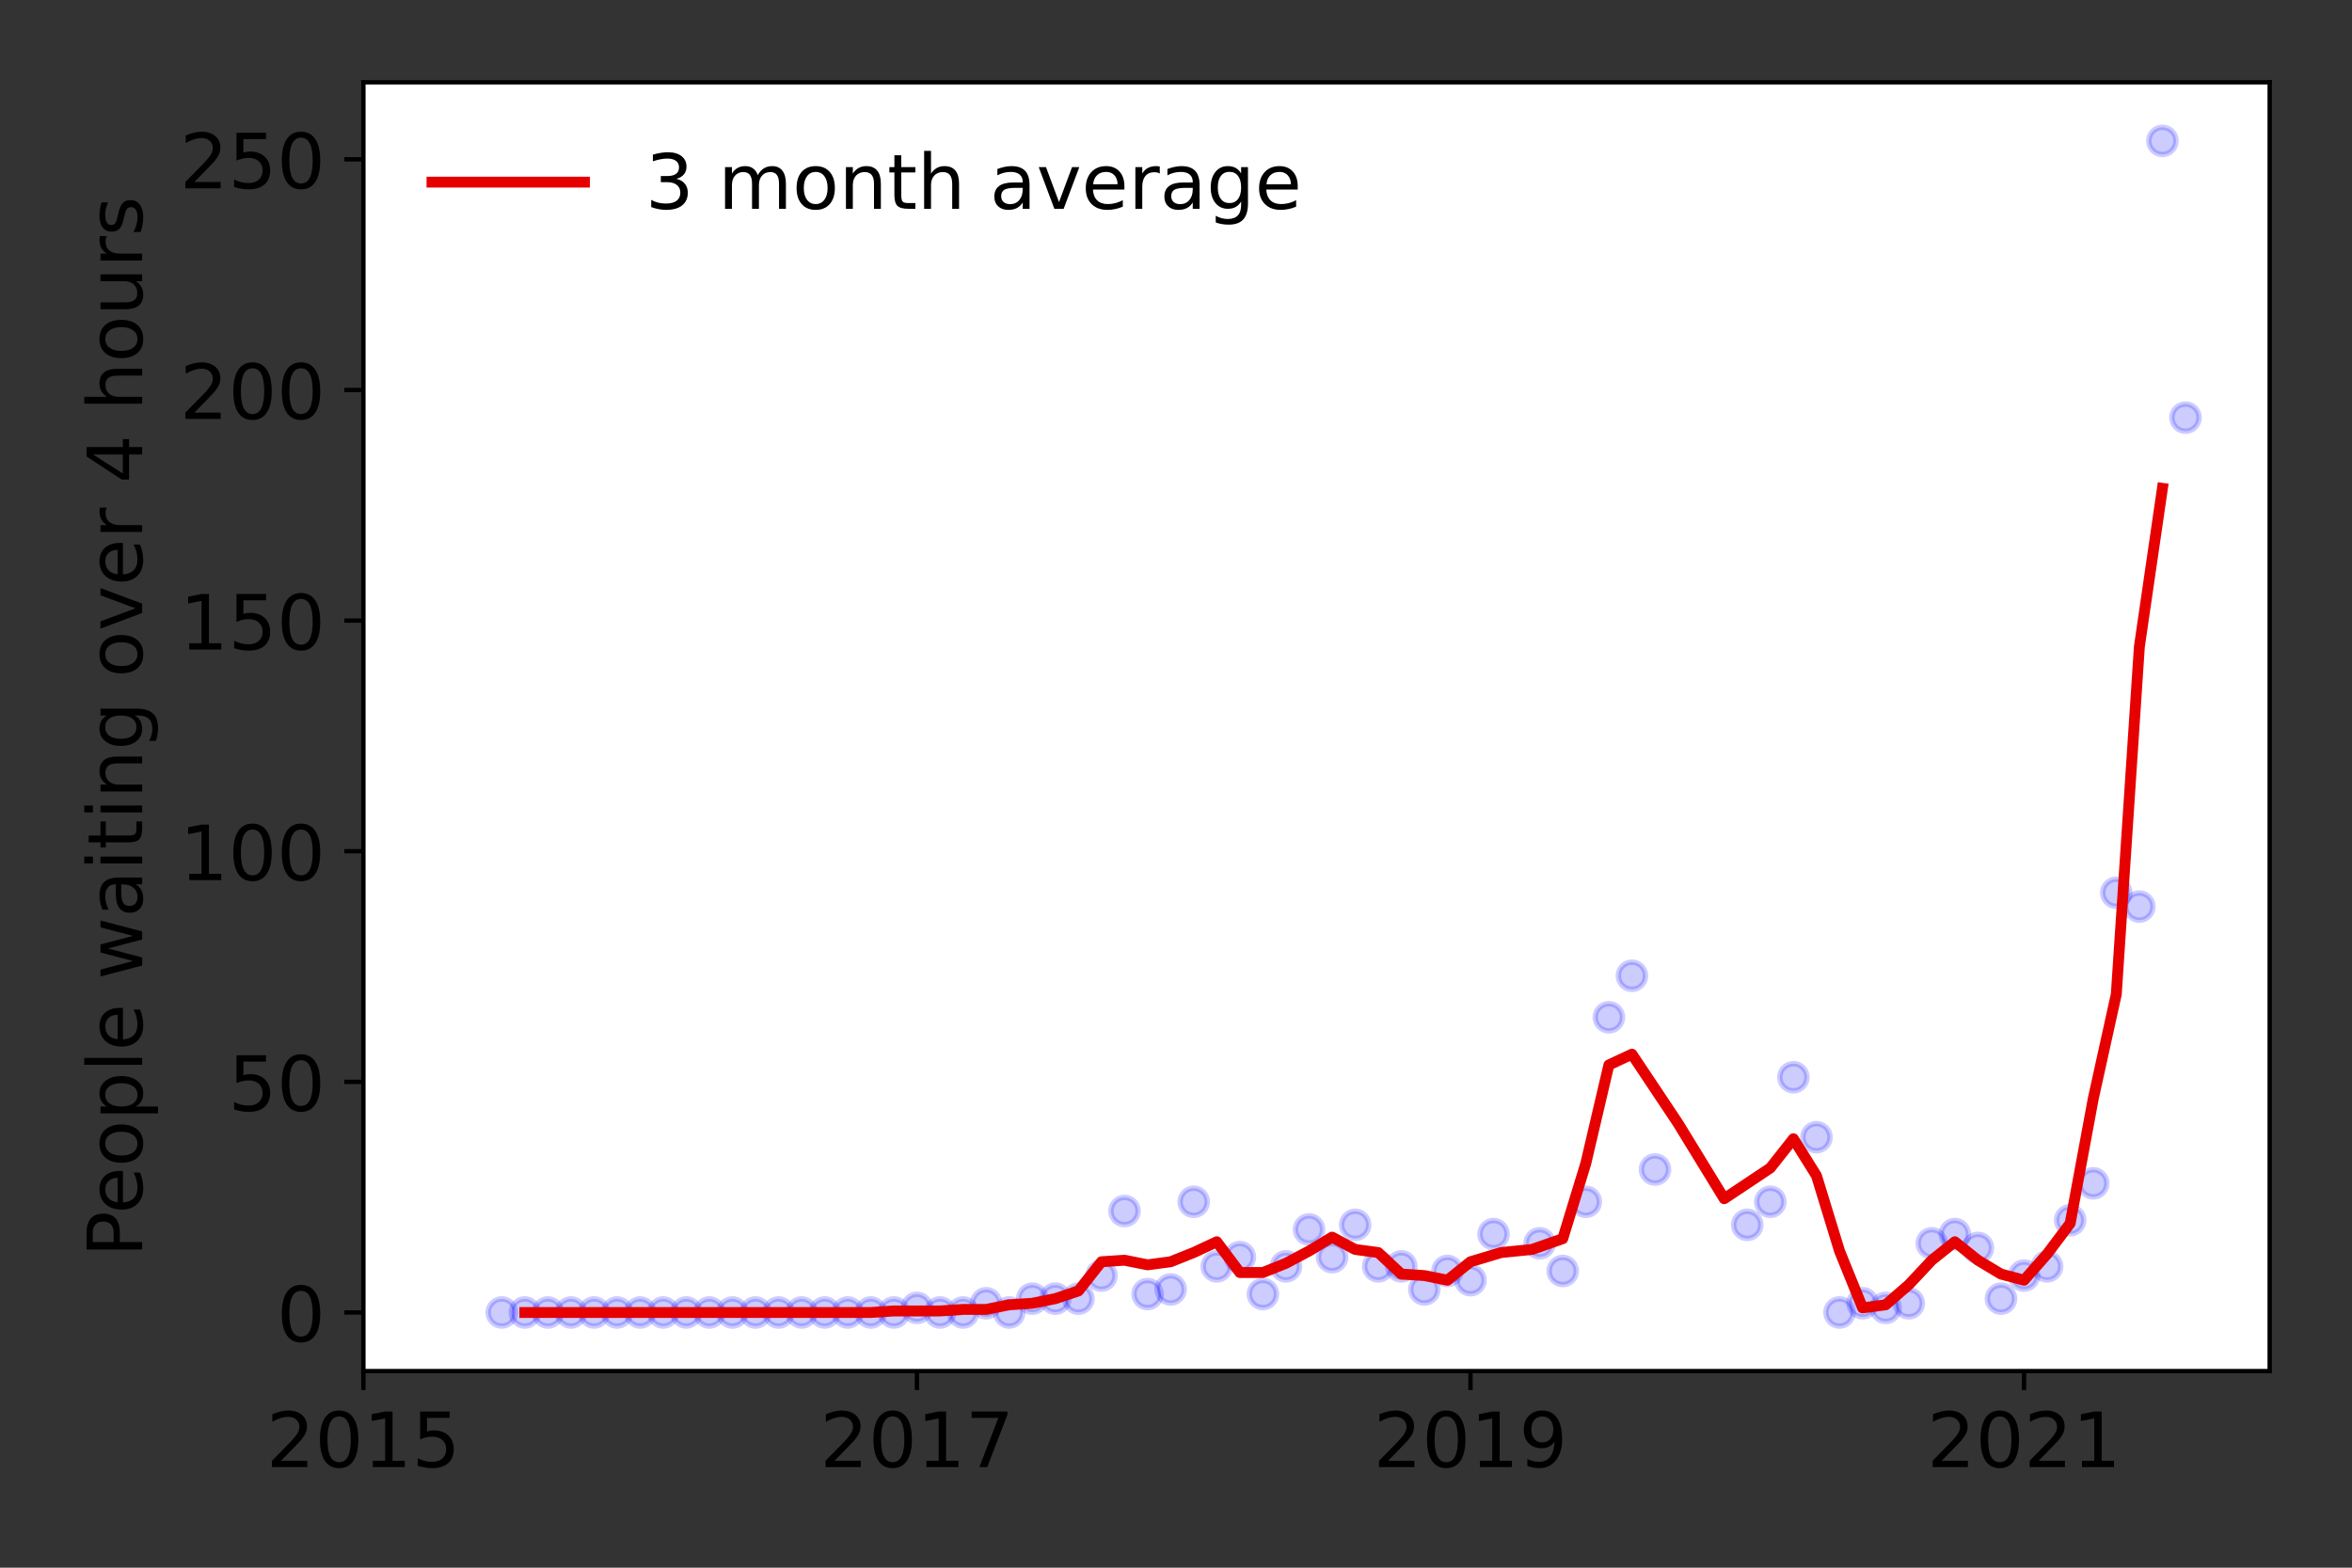 <?xml version="1.0" encoding="utf-8" standalone="no"?>
<!DOCTYPE svg PUBLIC "-//W3C//DTD SVG 1.1//EN"
  "http://www.w3.org/Graphics/SVG/1.1/DTD/svg11.dtd">
<!-- Created with matplotlib (https://matplotlib.org/) -->
<svg height="288pt" version="1.1" viewBox="0 0 432 288" width="432pt" xmlns="http://www.w3.org/2000/svg" xmlns:xlink="http://www.w3.org/1999/xlink">
 <rect x="0" y="0" width="432" height="288" fill="#333333" stroke="none"/>
 <defs>
  <style type="text/css">*{stroke-linecap:butt;stroke-linejoin:round;}</style>
 </defs>
 <g id="figure_1">
  <g id="patch_1">
   <path d="M 0 288 
L 432 288 
L 432 0 
L 0 0 
z
" style="fill:none;"/>
  </g>
  <g id="axes_1">
   <g id="patch_2">
    <path d="M 66.745 251.88 
L 416.88 251.88 
L 416.88 15.12 
L 66.745 15.12 
z
" style="fill:#ffffff;"/>
   </g>
   <g id="matplotlib.axis_1">
    <g id="xtick_1">
     <g id="line2d_1">
      <defs>
       <path d="M 0 0 
L 0 3.5 
" id="m4675e874e2" style="stroke:#000000;stroke-width:0.8;"/>
      </defs>
      <g>
       <use style="stroke:#000000;stroke-width:0.8;" x="66.745" xlink:href="#m4675e874e2" y="251.88"/>
      </g>
     </g>
     <g id="text_1">
      <!-- 2015 -->
      <g transform="translate(48.93 269.518)scale(0.14 -0.14)">
       <defs>
        <path d="M 19.188 8.297 
L 53.609 8.297 
L 53.609 0 
L 7.328 0 
L 7.328 8.297 
Q 12.938 14.109 22.625 23.891 
Q 32.328 33.688 34.812 36.531 
Q 39.547 41.844 41.422 45.531 
Q 43.312 49.219 43.312 52.781 
Q 43.312 58.594 39.234 62.25 
Q 35.156 65.922 28.609 65.922 
Q 23.969 65.922 18.812 64.312 
Q 13.672 62.703 7.812 59.422 
L 7.812 69.391 
Q 13.766 71.781 18.938 73 
Q 24.125 74.219 28.422 74.219 
Q 39.75 74.219 46.484 68.547 
Q 53.219 62.891 53.219 53.422 
Q 53.219 48.922 51.531 44.891 
Q 49.859 40.875 45.406 35.406 
Q 44.188 33.984 37.641 27.219 
Q 31.109 20.453 19.188 8.297 
z
" id="DejaVuSans-50"/>
        <path d="M 31.781 66.406 
Q 24.172 66.406 20.328 58.906 
Q 16.5 51.422 16.5 36.375 
Q 16.5 21.391 20.328 13.891 
Q 24.172 6.391 31.781 6.391 
Q 39.453 6.391 43.281 13.891 
Q 47.125 21.391 47.125 36.375 
Q 47.125 51.422 43.281 58.906 
Q 39.453 66.406 31.781 66.406 
z
M 31.781 74.219 
Q 44.047 74.219 50.516 64.516 
Q 56.984 54.828 56.984 36.375 
Q 56.984 17.969 50.516 8.266 
Q 44.047 -1.422 31.781 -1.422 
Q 19.531 -1.422 13.062 8.266 
Q 6.594 17.969 6.594 36.375 
Q 6.594 54.828 13.062 64.516 
Q 19.531 74.219 31.781 74.219 
z
" id="DejaVuSans-48"/>
        <path d="M 12.406 8.297 
L 28.516 8.297 
L 28.516 63.922 
L 10.984 60.406 
L 10.984 69.391 
L 28.422 72.906 
L 38.281 72.906 
L 38.281 8.297 
L 54.391 8.297 
L 54.391 0 
L 12.406 0 
z
" id="DejaVuSans-49"/>
        <path d="M 10.797 72.906 
L 49.516 72.906 
L 49.516 64.594 
L 19.828 64.594 
L 19.828 46.734 
Q 21.969 47.469 24.109 47.828 
Q 26.266 48.188 28.422 48.188 
Q 40.625 48.188 47.75 41.5 
Q 54.891 34.812 54.891 23.391 
Q 54.891 11.625 47.562 5.094 
Q 40.234 -1.422 26.906 -1.422 
Q 22.312 -1.422 17.547 -0.641 
Q 12.797 0.141 7.719 1.703 
L 7.719 11.625 
Q 12.109 9.234 16.797 8.062 
Q 21.484 6.891 26.703 6.891 
Q 35.156 6.891 40.078 11.328 
Q 45.016 15.766 45.016 23.391 
Q 45.016 31 40.078 35.438 
Q 35.156 39.891 26.703 39.891 
Q 22.75 39.891 18.812 39.016 
Q 14.891 38.141 10.797 36.281 
z
" id="DejaVuSans-53"/>
       </defs>
       <use xlink:href="#DejaVuSans-50"/>
       <use x="63.623" xlink:href="#DejaVuSans-48"/>
       <use x="127.246" xlink:href="#DejaVuSans-49"/>
       <use x="190.869" xlink:href="#DejaVuSans-53"/>
      </g>
     </g>
    </g>
    <g id="xtick_2">
     <g id="line2d_2">
      <g>
       <use style="stroke:#000000;stroke-width:0.8;" x="168.418" xlink:href="#m4675e874e2" y="251.88"/>
      </g>
     </g>
     <g id="text_2">
      <!-- 2017 -->
      <g transform="translate(150.603 269.518)scale(0.14 -0.14)">
       <defs>
        <path d="M 8.203 72.906 
L 55.078 72.906 
L 55.078 68.703 
L 28.609 0 
L 18.312 0 
L 43.219 64.594 
L 8.203 64.594 
z
" id="DejaVuSans-55"/>
       </defs>
       <use xlink:href="#DejaVuSans-50"/>
       <use x="63.623" xlink:href="#DejaVuSans-48"/>
       <use x="127.246" xlink:href="#DejaVuSans-49"/>
       <use x="190.869" xlink:href="#DejaVuSans-55"/>
      </g>
     </g>
    </g>
    <g id="xtick_3">
     <g id="line2d_3">
      <g>
       <use style="stroke:#000000;stroke-width:0.8;" x="270.09" xlink:href="#m4675e874e2" y="251.88"/>
      </g>
     </g>
     <g id="text_3">
      <!-- 2019 -->
      <g transform="translate(252.275 269.518)scale(0.14 -0.14)">
       <defs>
        <path d="M 10.984 1.516 
L 10.984 10.5 
Q 14.703 8.734 18.5 7.812 
Q 22.312 6.891 25.984 6.891 
Q 35.75 6.891 40.891 13.453 
Q 46.047 20.016 46.781 33.406 
Q 43.953 29.203 39.594 26.953 
Q 35.25 24.703 29.984 24.703 
Q 19.047 24.703 12.672 31.312 
Q 6.297 37.938 6.297 49.422 
Q 6.297 60.641 12.938 67.422 
Q 19.578 74.219 30.609 74.219 
Q 43.266 74.219 49.922 64.516 
Q 56.594 54.828 56.594 36.375 
Q 56.594 19.141 48.406 8.859 
Q 40.234 -1.422 26.422 -1.422 
Q 22.703 -1.422 18.891 -0.688 
Q 15.094 0.047 10.984 1.516 
z
M 30.609 32.422 
Q 37.25 32.422 41.125 36.953 
Q 45.016 41.5 45.016 49.422 
Q 45.016 57.281 41.125 61.844 
Q 37.25 66.406 30.609 66.406 
Q 23.969 66.406 20.094 61.844 
Q 16.219 57.281 16.219 49.422 
Q 16.219 41.5 20.094 36.953 
Q 23.969 32.422 30.609 32.422 
z
" id="DejaVuSans-57"/>
       </defs>
       <use xlink:href="#DejaVuSans-50"/>
       <use x="63.623" xlink:href="#DejaVuSans-48"/>
       <use x="127.246" xlink:href="#DejaVuSans-49"/>
       <use x="190.869" xlink:href="#DejaVuSans-57"/>
      </g>
     </g>
    </g>
    <g id="xtick_4">
     <g id="line2d_4">
      <g>
       <use style="stroke:#000000;stroke-width:0.8;" x="371.763" xlink:href="#m4675e874e2" y="251.88"/>
      </g>
     </g>
     <g id="text_4">
      <!-- 2021 -->
      <g transform="translate(353.948 269.518)scale(0.14 -0.14)">
       <use xlink:href="#DejaVuSans-50"/>
       <use x="63.623" xlink:href="#DejaVuSans-48"/>
       <use x="127.246" xlink:href="#DejaVuSans-50"/>
       <use x="190.869" xlink:href="#DejaVuSans-49"/>
      </g>
     </g>
    </g>
   </g>
   <g id="matplotlib.axis_2">
    <g id="ytick_1">
     <g id="line2d_5">
      <defs>
       <path d="M 0 0 
L -3.5 0 
" id="m5caf367e91" style="stroke:#000000;stroke-width:0.8;"/>
      </defs>
      <g>
       <use style="stroke:#000000;stroke-width:0.8;" x="66.745" xlink:href="#m5caf367e91" y="241.118"/>
      </g>
     </g>
     <g id="text_5">
      <!-- 0 -->
      <g transform="translate(50.837 246.437)scale(0.14 -0.14)">
       <use xlink:href="#DejaVuSans-48"/>
      </g>
     </g>
    </g>
    <g id="ytick_2">
     <g id="line2d_6">
      <g>
       <use style="stroke:#000000;stroke-width:0.8;" x="66.745" xlink:href="#m5caf367e91" y="198.749"/>
      </g>
     </g>
     <g id="text_6">
      <!-- 50 -->
      <g transform="translate(41.93 204.068)scale(0.14 -0.14)">
       <use xlink:href="#DejaVuSans-53"/>
       <use x="63.623" xlink:href="#DejaVuSans-48"/>
      </g>
     </g>
    </g>
    <g id="ytick_3">
     <g id="line2d_7">
      <g>
       <use style="stroke:#000000;stroke-width:0.8;" x="66.745" xlink:href="#m5caf367e91" y="156.379"/>
      </g>
     </g>
     <g id="text_7">
      <!-- 100 -->
      <g transform="translate(33.023 161.698)scale(0.14 -0.14)">
       <use xlink:href="#DejaVuSans-49"/>
       <use x="63.623" xlink:href="#DejaVuSans-48"/>
       <use x="127.246" xlink:href="#DejaVuSans-48"/>
      </g>
     </g>
    </g>
    <g id="ytick_4">
     <g id="line2d_8">
      <g>
       <use style="stroke:#000000;stroke-width:0.8;" x="66.745" xlink:href="#m5caf367e91" y="114.01"/>
      </g>
     </g>
     <g id="text_8">
      <!-- 150 -->
      <g transform="translate(33.023 119.329)scale(0.14 -0.14)">
       <use xlink:href="#DejaVuSans-49"/>
       <use x="63.623" xlink:href="#DejaVuSans-53"/>
       <use x="127.246" xlink:href="#DejaVuSans-48"/>
      </g>
     </g>
    </g>
    <g id="ytick_5">
     <g id="line2d_9">
      <g>
       <use style="stroke:#000000;stroke-width:0.8;" x="66.745" xlink:href="#m5caf367e91" y="71.641"/>
      </g>
     </g>
     <g id="text_9">
      <!-- 200 -->
      <g transform="translate(33.023 76.96)scale(0.14 -0.14)">
       <use xlink:href="#DejaVuSans-50"/>
       <use x="63.623" xlink:href="#DejaVuSans-48"/>
       <use x="127.246" xlink:href="#DejaVuSans-48"/>
      </g>
     </g>
    </g>
    <g id="ytick_6">
     <g id="line2d_10">
      <g>
       <use style="stroke:#000000;stroke-width:0.8;" x="66.745" xlink:href="#m5caf367e91" y="29.271"/>
      </g>
     </g>
     <g id="text_10">
      <!-- 250 -->
      <g transform="translate(33.023 34.59)scale(0.14 -0.14)">
       <use xlink:href="#DejaVuSans-50"/>
       <use x="63.623" xlink:href="#DejaVuSans-53"/>
       <use x="127.246" xlink:href="#DejaVuSans-48"/>
      </g>
     </g>
    </g>
    <g id="text_11">
     <!-- People waiting over 4 hours -->
     <g transform="translate(26.111 230.925)rotate(-90)scale(0.14 -0.14)">
      <defs>
       <path d="M 19.672 64.797 
L 19.672 37.406 
L 32.078 37.406 
Q 38.969 37.406 42.719 40.969 
Q 46.484 44.531 46.484 51.125 
Q 46.484 57.672 42.719 61.234 
Q 38.969 64.797 32.078 64.797 
z
M 9.812 72.906 
L 32.078 72.906 
Q 44.344 72.906 50.609 67.359 
Q 56.891 61.812 56.891 51.125 
Q 56.891 40.328 50.609 34.812 
Q 44.344 29.297 32.078 29.297 
L 19.672 29.297 
L 19.672 0 
L 9.812 0 
z
" id="DejaVuSans-80"/>
       <path d="M 56.203 29.594 
L 56.203 25.203 
L 14.891 25.203 
Q 15.484 15.922 20.484 11.062 
Q 25.484 6.203 34.422 6.203 
Q 39.594 6.203 44.453 7.469 
Q 49.312 8.734 54.109 11.281 
L 54.109 2.781 
Q 49.266 0.734 44.188 -0.344 
Q 39.109 -1.422 33.891 -1.422 
Q 20.797 -1.422 13.156 6.188 
Q 5.516 13.812 5.516 26.812 
Q 5.516 40.234 12.766 48.109 
Q 20.016 56 32.328 56 
Q 43.359 56 49.781 48.891 
Q 56.203 41.797 56.203 29.594 
z
M 47.219 32.234 
Q 47.125 39.594 43.094 43.984 
Q 39.062 48.391 32.422 48.391 
Q 24.906 48.391 20.391 44.141 
Q 15.875 39.891 15.188 32.172 
z
" id="DejaVuSans-101"/>
       <path d="M 30.609 48.391 
Q 23.391 48.391 19.188 42.75 
Q 14.984 37.109 14.984 27.297 
Q 14.984 17.484 19.156 11.844 
Q 23.344 6.203 30.609 6.203 
Q 37.797 6.203 41.984 11.859 
Q 46.188 17.531 46.188 27.297 
Q 46.188 37.016 41.984 42.703 
Q 37.797 48.391 30.609 48.391 
z
M 30.609 56 
Q 42.328 56 49.016 48.375 
Q 55.719 40.766 55.719 27.297 
Q 55.719 13.875 49.016 6.219 
Q 42.328 -1.422 30.609 -1.422 
Q 18.844 -1.422 12.172 6.219 
Q 5.516 13.875 5.516 27.297 
Q 5.516 40.766 12.172 48.375 
Q 18.844 56 30.609 56 
z
" id="DejaVuSans-111"/>
       <path d="M 18.109 8.203 
L 18.109 -20.797 
L 9.078 -20.797 
L 9.078 54.688 
L 18.109 54.688 
L 18.109 46.391 
Q 20.953 51.266 25.266 53.625 
Q 29.594 56 35.594 56 
Q 45.562 56 51.781 48.094 
Q 58.016 40.188 58.016 27.297 
Q 58.016 14.406 51.781 6.484 
Q 45.562 -1.422 35.594 -1.422 
Q 29.594 -1.422 25.266 0.953 
Q 20.953 3.328 18.109 8.203 
z
M 48.688 27.297 
Q 48.688 37.203 44.609 42.844 
Q 40.531 48.484 33.406 48.484 
Q 26.266 48.484 22.188 42.844 
Q 18.109 37.203 18.109 27.297 
Q 18.109 17.391 22.188 11.75 
Q 26.266 6.109 33.406 6.109 
Q 40.531 6.109 44.609 11.75 
Q 48.688 17.391 48.688 27.297 
z
" id="DejaVuSans-112"/>
       <path d="M 9.422 75.984 
L 18.406 75.984 
L 18.406 0 
L 9.422 0 
z
" id="DejaVuSans-108"/>
       <path id="DejaVuSans-32"/>
       <path d="M 4.203 54.688 
L 13.188 54.688 
L 24.422 12.016 
L 35.594 54.688 
L 46.188 54.688 
L 57.422 12.016 
L 68.609 54.688 
L 77.594 54.688 
L 63.281 0 
L 52.688 0 
L 40.922 44.828 
L 29.109 0 
L 18.5 0 
z
" id="DejaVuSans-119"/>
       <path d="M 34.281 27.484 
Q 23.391 27.484 19.188 25 
Q 14.984 22.516 14.984 16.5 
Q 14.984 11.719 18.141 8.906 
Q 21.297 6.109 26.703 6.109 
Q 34.188 6.109 38.703 11.406 
Q 43.219 16.703 43.219 25.484 
L 43.219 27.484 
z
M 52.203 31.203 
L 52.203 0 
L 43.219 0 
L 43.219 8.297 
Q 40.141 3.328 35.547 0.953 
Q 30.953 -1.422 24.312 -1.422 
Q 15.922 -1.422 10.953 3.297 
Q 6 8.016 6 15.922 
Q 6 25.141 12.172 29.828 
Q 18.359 34.516 30.609 34.516 
L 43.219 34.516 
L 43.219 35.406 
Q 43.219 41.609 39.141 45 
Q 35.062 48.391 27.688 48.391 
Q 23 48.391 18.547 47.266 
Q 14.109 46.141 10.016 43.891 
L 10.016 52.203 
Q 14.938 54.109 19.578 55.047 
Q 24.219 56 28.609 56 
Q 40.484 56 46.344 49.844 
Q 52.203 43.703 52.203 31.203 
z
" id="DejaVuSans-97"/>
       <path d="M 9.422 54.688 
L 18.406 54.688 
L 18.406 0 
L 9.422 0 
z
M 9.422 75.984 
L 18.406 75.984 
L 18.406 64.594 
L 9.422 64.594 
z
" id="DejaVuSans-105"/>
       <path d="M 18.312 70.219 
L 18.312 54.688 
L 36.812 54.688 
L 36.812 47.703 
L 18.312 47.703 
L 18.312 18.016 
Q 18.312 11.328 20.141 9.422 
Q 21.969 7.516 27.594 7.516 
L 36.812 7.516 
L 36.812 0 
L 27.594 0 
Q 17.188 0 13.234 3.875 
Q 9.281 7.766 9.281 18.016 
L 9.281 47.703 
L 2.688 47.703 
L 2.688 54.688 
L 9.281 54.688 
L 9.281 70.219 
z
" id="DejaVuSans-116"/>
       <path d="M 54.891 33.016 
L 54.891 0 
L 45.906 0 
L 45.906 32.719 
Q 45.906 40.484 42.875 44.328 
Q 39.844 48.188 33.797 48.188 
Q 26.516 48.188 22.312 43.547 
Q 18.109 38.922 18.109 30.906 
L 18.109 0 
L 9.078 0 
L 9.078 54.688 
L 18.109 54.688 
L 18.109 46.188 
Q 21.344 51.125 25.703 53.562 
Q 30.078 56 35.797 56 
Q 45.219 56 50.047 50.172 
Q 54.891 44.344 54.891 33.016 
z
" id="DejaVuSans-110"/>
       <path d="M 45.406 27.984 
Q 45.406 37.75 41.375 43.109 
Q 37.359 48.484 30.078 48.484 
Q 22.859 48.484 18.828 43.109 
Q 14.797 37.75 14.797 27.984 
Q 14.797 18.266 18.828 12.891 
Q 22.859 7.516 30.078 7.516 
Q 37.359 7.516 41.375 12.891 
Q 45.406 18.266 45.406 27.984 
z
M 54.391 6.781 
Q 54.391 -7.172 48.188 -13.984 
Q 42 -20.797 29.203 -20.797 
Q 24.469 -20.797 20.266 -20.094 
Q 16.062 -19.391 12.109 -17.922 
L 12.109 -9.188 
Q 16.062 -11.328 19.922 -12.344 
Q 23.781 -13.375 27.781 -13.375 
Q 36.625 -13.375 41.016 -8.766 
Q 45.406 -4.156 45.406 5.172 
L 45.406 9.625 
Q 42.625 4.781 38.281 2.391 
Q 33.938 0 27.875 0 
Q 17.828 0 11.672 7.656 
Q 5.516 15.328 5.516 27.984 
Q 5.516 40.672 11.672 48.328 
Q 17.828 56 27.875 56 
Q 33.938 56 38.281 53.609 
Q 42.625 51.219 45.406 46.391 
L 45.406 54.688 
L 54.391 54.688 
z
" id="DejaVuSans-103"/>
       <path d="M 2.984 54.688 
L 12.5 54.688 
L 29.594 8.797 
L 46.688 54.688 
L 56.203 54.688 
L 35.688 0 
L 23.484 0 
z
" id="DejaVuSans-118"/>
       <path d="M 41.109 46.297 
Q 39.594 47.172 37.812 47.578 
Q 36.031 48 33.891 48 
Q 26.266 48 22.188 43.047 
Q 18.109 38.094 18.109 28.812 
L 18.109 0 
L 9.078 0 
L 9.078 54.688 
L 18.109 54.688 
L 18.109 46.188 
Q 20.953 51.172 25.484 53.578 
Q 30.031 56 36.531 56 
Q 37.453 56 38.578 55.875 
Q 39.703 55.766 41.062 55.516 
z
" id="DejaVuSans-114"/>
       <path d="M 37.797 64.312 
L 12.891 25.391 
L 37.797 25.391 
z
M 35.203 72.906 
L 47.609 72.906 
L 47.609 25.391 
L 58.016 25.391 
L 58.016 17.188 
L 47.609 17.188 
L 47.609 0 
L 37.797 0 
L 37.797 17.188 
L 4.891 17.188 
L 4.891 26.703 
z
" id="DejaVuSans-52"/>
       <path d="M 54.891 33.016 
L 54.891 0 
L 45.906 0 
L 45.906 32.719 
Q 45.906 40.484 42.875 44.328 
Q 39.844 48.188 33.797 48.188 
Q 26.516 48.188 22.312 43.547 
Q 18.109 38.922 18.109 30.906 
L 18.109 0 
L 9.078 0 
L 9.078 75.984 
L 18.109 75.984 
L 18.109 46.188 
Q 21.344 51.125 25.703 53.562 
Q 30.078 56 35.797 56 
Q 45.219 56 50.047 50.172 
Q 54.891 44.344 54.891 33.016 
z
" id="DejaVuSans-104"/>
       <path d="M 8.5 21.578 
L 8.5 54.688 
L 17.484 54.688 
L 17.484 21.922 
Q 17.484 14.156 20.5 10.266 
Q 23.531 6.391 29.594 6.391 
Q 36.859 6.391 41.078 11.031 
Q 45.312 15.672 45.312 23.688 
L 45.312 54.688 
L 54.297 54.688 
L 54.297 0 
L 45.312 0 
L 45.312 8.406 
Q 42.047 3.422 37.719 1 
Q 33.406 -1.422 27.688 -1.422 
Q 18.266 -1.422 13.375 4.438 
Q 8.5 10.297 8.5 21.578 
z
M 31.109 56 
z
" id="DejaVuSans-117"/>
       <path d="M 44.281 53.078 
L 44.281 44.578 
Q 40.484 46.531 36.375 47.5 
Q 32.281 48.484 27.875 48.484 
Q 21.188 48.484 17.844 46.438 
Q 14.5 44.391 14.5 40.281 
Q 14.5 37.156 16.891 35.375 
Q 19.281 33.594 26.516 31.984 
L 29.594 31.297 
Q 39.156 29.25 43.188 25.516 
Q 47.219 21.781 47.219 15.094 
Q 47.219 7.469 41.188 3.016 
Q 35.156 -1.422 24.609 -1.422 
Q 20.219 -1.422 15.453 -0.562 
Q 10.688 0.297 5.422 2 
L 5.422 11.281 
Q 10.406 8.688 15.234 7.391 
Q 20.062 6.109 24.812 6.109 
Q 31.156 6.109 34.562 8.281 
Q 37.984 10.453 37.984 14.406 
Q 37.984 18.062 35.516 20.016 
Q 33.062 21.969 24.703 23.781 
L 21.578 24.516 
Q 13.234 26.266 9.516 29.906 
Q 5.812 33.547 5.812 39.891 
Q 5.812 47.609 11.281 51.797 
Q 16.75 56 26.812 56 
Q 31.781 56 36.172 55.266 
Q 40.578 54.547 44.281 53.078 
z
" id="DejaVuSans-115"/>
      </defs>
      <use xlink:href="#DejaVuSans-80"/>
      <use x="56.678" xlink:href="#DejaVuSans-101"/>
      <use x="118.201" xlink:href="#DejaVuSans-111"/>
      <use x="179.383" xlink:href="#DejaVuSans-112"/>
      <use x="242.859" xlink:href="#DejaVuSans-108"/>
      <use x="270.643" xlink:href="#DejaVuSans-101"/>
      <use x="332.166" xlink:href="#DejaVuSans-32"/>
      <use x="363.953" xlink:href="#DejaVuSans-119"/>
      <use x="445.74" xlink:href="#DejaVuSans-97"/>
      <use x="507.02" xlink:href="#DejaVuSans-105"/>
      <use x="534.803" xlink:href="#DejaVuSans-116"/>
      <use x="574.012" xlink:href="#DejaVuSans-105"/>
      <use x="601.795" xlink:href="#DejaVuSans-110"/>
      <use x="665.174" xlink:href="#DejaVuSans-103"/>
      <use x="728.65" xlink:href="#DejaVuSans-32"/>
      <use x="760.438" xlink:href="#DejaVuSans-111"/>
      <use x="821.619" xlink:href="#DejaVuSans-118"/>
      <use x="880.799" xlink:href="#DejaVuSans-101"/>
      <use x="942.322" xlink:href="#DejaVuSans-114"/>
      <use x="983.436" xlink:href="#DejaVuSans-32"/>
      <use x="1015.223" xlink:href="#DejaVuSans-52"/>
      <use x="1078.846" xlink:href="#DejaVuSans-32"/>
      <use x="1110.633" xlink:href="#DejaVuSans-104"/>
      <use x="1174.012" xlink:href="#DejaVuSans-111"/>
      <use x="1235.193" xlink:href="#DejaVuSans-117"/>
      <use x="1298.572" xlink:href="#DejaVuSans-114"/>
      <use x="1339.686" xlink:href="#DejaVuSans-115"/>
     </g>
    </g>
   </g>
   <g id="line2d_11">
    <defs>
     <path d="M 0 2.5 
C 0.663 2.5 1.299 2.237 1.768 1.768 
C 2.237 1.299 2.5 0.663 2.5 0 
C 2.5 -0.663 2.237 -1.299 1.768 -1.768 
C 1.299 -2.237 0.663 -2.5 0 -2.5 
C -0.663 -2.5 -1.299 -2.237 -1.768 -1.768 
C -2.237 -1.299 -2.5 -0.663 -2.5 0 
C -2.5 0.663 -2.237 1.299 -1.768 1.768 
C -1.299 2.237 -0.663 2.5 0 2.5 
z
" id="m278f4d7776" style="stroke:#0000ff;stroke-opacity:0.2;"/>
    </defs>
    <g clip-path="url(#peb7f337864)">
     <use style="fill:#0000ff;fill-opacity:0.2;stroke:#0000ff;stroke-opacity:0.2;" x="401.417" xlink:href="#m278f4d7776" y="76.725"/>
     <use style="fill:#0000ff;fill-opacity:0.2;stroke:#0000ff;stroke-opacity:0.2;" x="397.181" xlink:href="#m278f4d7776" y="25.882"/>
     <use style="fill:#0000ff;fill-opacity:0.2;stroke:#0000ff;stroke-opacity:0.2;" x="392.945" xlink:href="#m278f4d7776" y="166.548"/>
     <use style="fill:#0000ff;fill-opacity:0.2;stroke:#0000ff;stroke-opacity:0.2;" x="388.708" xlink:href="#m278f4d7776" y="164.006"/>
     <use style="fill:#0000ff;fill-opacity:0.2;stroke:#0000ff;stroke-opacity:0.2;" x="384.472" xlink:href="#m278f4d7776" y="217.391"/>
     <use style="fill:#0000ff;fill-opacity:0.2;stroke:#0000ff;stroke-opacity:0.2;" x="380.236" xlink:href="#m278f4d7776" y="224.17"/>
     <use style="fill:#0000ff;fill-opacity:0.2;stroke:#0000ff;stroke-opacity:0.2;" x="375.999" xlink:href="#m278f4d7776" y="232.644"/>
     <use style="fill:#0000ff;fill-opacity:0.2;stroke:#0000ff;stroke-opacity:0.2;" x="371.763" xlink:href="#m278f4d7776" y="234.339"/>
     <use style="fill:#0000ff;fill-opacity:0.2;stroke:#0000ff;stroke-opacity:0.2;" x="367.526" xlink:href="#m278f4d7776" y="238.576"/>
     <use style="fill:#0000ff;fill-opacity:0.2;stroke:#0000ff;stroke-opacity:0.2;" x="363.29" xlink:href="#m278f4d7776" y="229.255"/>
     <use style="fill:#0000ff;fill-opacity:0.2;stroke:#0000ff;stroke-opacity:0.2;" x="359.054" xlink:href="#m278f4d7776" y="226.713"/>
     <use style="fill:#0000ff;fill-opacity:0.2;stroke:#0000ff;stroke-opacity:0.2;" x="354.817" xlink:href="#m278f4d7776" y="228.407"/>
     <use style="fill:#0000ff;fill-opacity:0.2;stroke:#0000ff;stroke-opacity:0.2;" x="350.581" xlink:href="#m278f4d7776" y="239.423"/>
     <use style="fill:#0000ff;fill-opacity:0.2;stroke:#0000ff;stroke-opacity:0.2;" x="346.345" xlink:href="#m278f4d7776" y="240.271"/>
     <use style="fill:#0000ff;fill-opacity:0.2;stroke:#0000ff;stroke-opacity:0.2;" x="342.108" xlink:href="#m278f4d7776" y="239.423"/>
     <use style="fill:#0000ff;fill-opacity:0.2;stroke:#0000ff;stroke-opacity:0.2;" x="337.872" xlink:href="#m278f4d7776" y="241.118"/>
     <use style="fill:#0000ff;fill-opacity:0.2;stroke:#0000ff;stroke-opacity:0.2;" x="333.636" xlink:href="#m278f4d7776" y="208.917"/>
     <use style="fill:#0000ff;fill-opacity:0.2;stroke:#0000ff;stroke-opacity:0.2;" x="329.399" xlink:href="#m278f4d7776" y="197.901"/>
     <use style="fill:#0000ff;fill-opacity:0.2;stroke:#0000ff;stroke-opacity:0.2;" x="325.163" xlink:href="#m278f4d7776" y="220.781"/>
     <use style="fill:#0000ff;fill-opacity:0.2;stroke:#0000ff;stroke-opacity:0.2;" x="320.926" xlink:href="#m278f4d7776" y="225.018"/>
     <use style="fill:#0000ff;fill-opacity:0.2;stroke:#0000ff;stroke-opacity:0.2;" x="303.981" xlink:href="#m278f4d7776" y="214.849"/>
     <use style="fill:#0000ff;fill-opacity:0.2;stroke:#0000ff;stroke-opacity:0.2;" x="299.745" xlink:href="#m278f4d7776" y="179.259"/>
     <use style="fill:#0000ff;fill-opacity:0.2;stroke:#0000ff;stroke-opacity:0.2;" x="295.508" xlink:href="#m278f4d7776" y="186.885"/>
     <use style="fill:#0000ff;fill-opacity:0.2;stroke:#0000ff;stroke-opacity:0.2;" x="291.272" xlink:href="#m278f4d7776" y="220.781"/>
     <use style="fill:#0000ff;fill-opacity:0.2;stroke:#0000ff;stroke-opacity:0.2;" x="287.036" xlink:href="#m278f4d7776" y="233.492"/>
     <use style="fill:#0000ff;fill-opacity:0.2;stroke:#0000ff;stroke-opacity:0.2;" x="282.799" xlink:href="#m278f4d7776" y="228.407"/>
     <use style="fill:#0000ff;fill-opacity:0.2;stroke:#0000ff;stroke-opacity:0.2;" x="274.327" xlink:href="#m278f4d7776" y="226.713"/>
     <use style="fill:#0000ff;fill-opacity:0.2;stroke:#0000ff;stroke-opacity:0.2;" x="270.09" xlink:href="#m278f4d7776" y="235.186"/>
     <use style="fill:#0000ff;fill-opacity:0.2;stroke:#0000ff;stroke-opacity:0.2;" x="265.854" xlink:href="#m278f4d7776" y="233.492"/>
     <use style="fill:#0000ff;fill-opacity:0.2;stroke:#0000ff;stroke-opacity:0.2;" x="261.617" xlink:href="#m278f4d7776" y="236.881"/>
     <use style="fill:#0000ff;fill-opacity:0.2;stroke:#0000ff;stroke-opacity:0.2;" x="257.381" xlink:href="#m278f4d7776" y="232.644"/>
     <use style="fill:#0000ff;fill-opacity:0.2;stroke:#0000ff;stroke-opacity:0.2;" x="253.145" xlink:href="#m278f4d7776" y="232.644"/>
     <use style="fill:#0000ff;fill-opacity:0.2;stroke:#0000ff;stroke-opacity:0.2;" x="248.908" xlink:href="#m278f4d7776" y="225.018"/>
     <use style="fill:#0000ff;fill-opacity:0.2;stroke:#0000ff;stroke-opacity:0.2;" x="244.672" xlink:href="#m278f4d7776" y="230.95"/>
     <use style="fill:#0000ff;fill-opacity:0.2;stroke:#0000ff;stroke-opacity:0.2;" x="240.436" xlink:href="#m278f4d7776" y="225.865"/>
     <use style="fill:#0000ff;fill-opacity:0.2;stroke:#0000ff;stroke-opacity:0.2;" x="236.199" xlink:href="#m278f4d7776" y="232.644"/>
     <use style="fill:#0000ff;fill-opacity:0.2;stroke:#0000ff;stroke-opacity:0.2;" x="231.963" xlink:href="#m278f4d7776" y="237.729"/>
     <use style="fill:#0000ff;fill-opacity:0.2;stroke:#0000ff;stroke-opacity:0.2;" x="227.727" xlink:href="#m278f4d7776" y="230.95"/>
     <use style="fill:#0000ff;fill-opacity:0.2;stroke:#0000ff;stroke-opacity:0.2;" x="223.49" xlink:href="#m278f4d7776" y="232.644"/>
     <use style="fill:#0000ff;fill-opacity:0.2;stroke:#0000ff;stroke-opacity:0.2;" x="219.254" xlink:href="#m278f4d7776" y="220.781"/>
     <use style="fill:#0000ff;fill-opacity:0.2;stroke:#0000ff;stroke-opacity:0.2;" x="215.018" xlink:href="#m278f4d7776" y="236.881"/>
     <use style="fill:#0000ff;fill-opacity:0.2;stroke:#0000ff;stroke-opacity:0.2;" x="210.781" xlink:href="#m278f4d7776" y="237.729"/>
     <use style="fill:#0000ff;fill-opacity:0.2;stroke:#0000ff;stroke-opacity:0.2;" x="206.545" xlink:href="#m278f4d7776" y="222.476"/>
     <use style="fill:#0000ff;fill-opacity:0.2;stroke:#0000ff;stroke-opacity:0.2;" x="202.308" xlink:href="#m278f4d7776" y="234.339"/>
     <use style="fill:#0000ff;fill-opacity:0.2;stroke:#0000ff;stroke-opacity:0.2;" x="198.072" xlink:href="#m278f4d7776" y="238.576"/>
     <use style="fill:#0000ff;fill-opacity:0.2;stroke:#0000ff;stroke-opacity:0.2;" x="193.836" xlink:href="#m278f4d7776" y="238.576"/>
     <use style="fill:#0000ff;fill-opacity:0.2;stroke:#0000ff;stroke-opacity:0.2;" x="189.599" xlink:href="#m278f4d7776" y="238.576"/>
     <use style="fill:#0000ff;fill-opacity:0.2;stroke:#0000ff;stroke-opacity:0.2;" x="185.363" xlink:href="#m278f4d7776" y="241.118"/>
     <use style="fill:#0000ff;fill-opacity:0.2;stroke:#0000ff;stroke-opacity:0.2;" x="181.127" xlink:href="#m278f4d7776" y="239.423"/>
     <use style="fill:#0000ff;fill-opacity:0.2;stroke:#0000ff;stroke-opacity:0.2;" x="176.89" xlink:href="#m278f4d7776" y="241.118"/>
     <use style="fill:#0000ff;fill-opacity:0.2;stroke:#0000ff;stroke-opacity:0.2;" x="172.654" xlink:href="#m278f4d7776" y="241.118"/>
     <use style="fill:#0000ff;fill-opacity:0.2;stroke:#0000ff;stroke-opacity:0.2;" x="168.418" xlink:href="#m278f4d7776" y="240.271"/>
     <use style="fill:#0000ff;fill-opacity:0.2;stroke:#0000ff;stroke-opacity:0.2;" x="164.181" xlink:href="#m278f4d7776" y="241.118"/>
     <use style="fill:#0000ff;fill-opacity:0.2;stroke:#0000ff;stroke-opacity:0.2;" x="159.945" xlink:href="#m278f4d7776" y="241.118"/>
     <use style="fill:#0000ff;fill-opacity:0.2;stroke:#0000ff;stroke-opacity:0.2;" x="155.709" xlink:href="#m278f4d7776" y="241.118"/>
     <use style="fill:#0000ff;fill-opacity:0.2;stroke:#0000ff;stroke-opacity:0.2;" x="151.472" xlink:href="#m278f4d7776" y="241.118"/>
     <use style="fill:#0000ff;fill-opacity:0.2;stroke:#0000ff;stroke-opacity:0.2;" x="147.236" xlink:href="#m278f4d7776" y="241.118"/>
     <use style="fill:#0000ff;fill-opacity:0.2;stroke:#0000ff;stroke-opacity:0.2;" x="142.999" xlink:href="#m278f4d7776" y="241.118"/>
     <use style="fill:#0000ff;fill-opacity:0.2;stroke:#0000ff;stroke-opacity:0.2;" x="138.763" xlink:href="#m278f4d7776" y="241.118"/>
     <use style="fill:#0000ff;fill-opacity:0.2;stroke:#0000ff;stroke-opacity:0.2;" x="134.527" xlink:href="#m278f4d7776" y="241.118"/>
     <use style="fill:#0000ff;fill-opacity:0.2;stroke:#0000ff;stroke-opacity:0.2;" x="130.29" xlink:href="#m278f4d7776" y="241.118"/>
     <use style="fill:#0000ff;fill-opacity:0.2;stroke:#0000ff;stroke-opacity:0.2;" x="126.054" xlink:href="#m278f4d7776" y="241.118"/>
     <use style="fill:#0000ff;fill-opacity:0.2;stroke:#0000ff;stroke-opacity:0.2;" x="121.818" xlink:href="#m278f4d7776" y="241.118"/>
     <use style="fill:#0000ff;fill-opacity:0.2;stroke:#0000ff;stroke-opacity:0.2;" x="117.581" xlink:href="#m278f4d7776" y="241.118"/>
     <use style="fill:#0000ff;fill-opacity:0.2;stroke:#0000ff;stroke-opacity:0.2;" x="113.345" xlink:href="#m278f4d7776" y="241.118"/>
     <use style="fill:#0000ff;fill-opacity:0.2;stroke:#0000ff;stroke-opacity:0.2;" x="109.109" xlink:href="#m278f4d7776" y="241.118"/>
     <use style="fill:#0000ff;fill-opacity:0.2;stroke:#0000ff;stroke-opacity:0.2;" x="104.872" xlink:href="#m278f4d7776" y="241.118"/>
     <use style="fill:#0000ff;fill-opacity:0.2;stroke:#0000ff;stroke-opacity:0.2;" x="100.636" xlink:href="#m278f4d7776" y="241.118"/>
     <use style="fill:#0000ff;fill-opacity:0.2;stroke:#0000ff;stroke-opacity:0.2;" x="96.4" xlink:href="#m278f4d7776" y="241.118"/>
     <use style="fill:#0000ff;fill-opacity:0.2;stroke:#0000ff;stroke-opacity:0.2;" x="92.163" xlink:href="#m278f4d7776" y="241.118"/>
    </g>
   </g>
   <g id="line2d_12">
    <path clip-path="url(#peb7f337864)" d="M 397.181 89.718 
L 392.945 118.812 
L 388.708 182.648 
L 384.472 201.856 
L 380.236 224.735 
L 375.999 230.385 
L 371.763 235.186 
L 367.526 234.057 
L 363.29 231.514 
L 359.054 228.125 
L 354.817 231.514 
L 350.581 236.034 
L 346.345 239.706 
L 342.108 240.271 
L 337.872 229.82 
L 333.636 215.979 
L 329.399 209.2 
L 325.163 214.567 
L 316.69 220.216 
L 308.217 206.375 
L 299.745 193.664 
L 295.508 195.642 
L 291.272 213.719 
L 287.036 227.56 
L 281.387 229.537 
L 275.739 230.102 
L 270.09 231.797 
L 265.854 235.186 
L 261.617 234.339 
L 257.381 234.057 
L 253.145 230.102 
L 248.908 229.537 
L 244.672 227.278 
L 240.436 229.82 
L 236.199 232.079 
L 231.963 233.774 
L 227.727 233.774 
L 223.49 228.125 
L 219.254 230.102 
L 215.018 231.797 
L 210.781 232.362 
L 206.545 231.514 
L 202.308 231.797 
L 198.072 237.164 
L 193.836 238.576 
L 189.599 239.423 
L 185.363 239.706 
L 181.127 240.553 
L 176.89 240.553 
L 172.654 240.836 
L 168.418 240.836 
L 164.181 240.836 
L 159.945 241.118 
L 155.709 241.118 
L 151.472 241.118 
L 147.236 241.118 
L 142.999 241.118 
L 138.763 241.118 
L 134.527 241.118 
L 130.29 241.118 
L 126.054 241.118 
L 121.818 241.118 
L 117.581 241.118 
L 113.345 241.118 
L 109.109 241.118 
L 104.872 241.118 
L 100.636 241.118 
L 96.4 241.118 
" style="fill:none;stroke:#e60000;stroke-linecap:square;stroke-width:2;"/>
   </g>
   <g id="patch_3">
    <path d="M 66.745 251.88 
L 66.745 15.12 
" style="fill:none;stroke:#000000;stroke-linecap:square;stroke-linejoin:miter;stroke-width:0.8;"/>
   </g>
   <g id="patch_4">
    <path d="M 416.88 251.88 
L 416.88 15.12 
" style="fill:none;stroke:#000000;stroke-linecap:square;stroke-linejoin:miter;stroke-width:0.8;"/>
   </g>
   <g id="patch_5">
    <path d="M 66.745 251.88 
L 416.88 251.88 
" style="fill:none;stroke:#000000;stroke-linecap:square;stroke-linejoin:miter;stroke-width:0.8;"/>
   </g>
   <g id="patch_6">
    <path d="M 66.745 15.12 
L 416.88 15.12 
" style="fill:none;stroke:#000000;stroke-linecap:square;stroke-linejoin:miter;stroke-width:0.8;"/>
   </g>
   <g id="legend_1">
    <g id="line2d_13">
     <path d="M 79.345 33.458 
L 107.345 33.458 
" style="fill:none;stroke:#e60000;stroke-linecap:square;stroke-width:2;"/>
    </g>
    <g id="line2d_14"/>
    <g id="text_12">
     <!-- 3 month average -->
     <g transform="translate(118.545 38.358)scale(0.14 -0.14)">
      <defs>
       <path d="M 40.578 39.312 
Q 47.656 37.797 51.625 33 
Q 55.609 28.219 55.609 21.188 
Q 55.609 10.406 48.188 4.484 
Q 40.766 -1.422 27.094 -1.422 
Q 22.516 -1.422 17.656 -0.516 
Q 12.797 0.391 7.625 2.203 
L 7.625 11.719 
Q 11.719 9.328 16.594 8.109 
Q 21.484 6.891 26.812 6.891 
Q 36.078 6.891 40.938 10.547 
Q 45.797 14.203 45.797 21.188 
Q 45.797 27.641 41.281 31.266 
Q 36.766 34.906 28.719 34.906 
L 20.219 34.906 
L 20.219 43.016 
L 29.109 43.016 
Q 36.375 43.016 40.234 45.922 
Q 44.094 48.828 44.094 54.297 
Q 44.094 59.906 40.109 62.906 
Q 36.141 65.922 28.719 65.922 
Q 24.656 65.922 20.016 65.031 
Q 15.375 64.156 9.812 62.312 
L 9.812 71.094 
Q 15.438 72.656 20.344 73.438 
Q 25.25 74.219 29.594 74.219 
Q 40.828 74.219 47.359 69.109 
Q 53.906 64.016 53.906 55.328 
Q 53.906 49.266 50.438 45.094 
Q 46.969 40.922 40.578 39.312 
z
" id="DejaVuSans-51"/>
       <path d="M 52 44.188 
Q 55.375 50.25 60.062 53.125 
Q 64.75 56 71.094 56 
Q 79.641 56 84.281 50.016 
Q 88.922 44.047 88.922 33.016 
L 88.922 0 
L 79.891 0 
L 79.891 32.719 
Q 79.891 40.578 77.094 44.375 
Q 74.312 48.188 68.609 48.188 
Q 61.625 48.188 57.562 43.547 
Q 53.516 38.922 53.516 30.906 
L 53.516 0 
L 44.484 0 
L 44.484 32.719 
Q 44.484 40.625 41.703 44.406 
Q 38.922 48.188 33.109 48.188 
Q 26.219 48.188 22.156 43.531 
Q 18.109 38.875 18.109 30.906 
L 18.109 0 
L 9.078 0 
L 9.078 54.688 
L 18.109 54.688 
L 18.109 46.188 
Q 21.188 51.219 25.484 53.609 
Q 29.781 56 35.688 56 
Q 41.656 56 45.828 52.969 
Q 50 49.953 52 44.188 
z
" id="DejaVuSans-109"/>
      </defs>
      <use xlink:href="#DejaVuSans-51"/>
      <use x="63.623" xlink:href="#DejaVuSans-32"/>
      <use x="95.41" xlink:href="#DejaVuSans-109"/>
      <use x="192.822" xlink:href="#DejaVuSans-111"/>
      <use x="254.004" xlink:href="#DejaVuSans-110"/>
      <use x="317.383" xlink:href="#DejaVuSans-116"/>
      <use x="356.592" xlink:href="#DejaVuSans-104"/>
      <use x="419.971" xlink:href="#DejaVuSans-32"/>
      <use x="451.758" xlink:href="#DejaVuSans-97"/>
      <use x="513.037" xlink:href="#DejaVuSans-118"/>
      <use x="572.217" xlink:href="#DejaVuSans-101"/>
      <use x="633.74" xlink:href="#DejaVuSans-114"/>
      <use x="674.854" xlink:href="#DejaVuSans-97"/>
      <use x="736.133" xlink:href="#DejaVuSans-103"/>
      <use x="799.609" xlink:href="#DejaVuSans-101"/>
     </g>
    </g>
   </g>
  </g>
 </g>
 <defs>
  <clipPath id="peb7f337864">
   <rect height="236.76" width="350.135" x="66.745" y="15.12"/>
  </clipPath>
 </defs>
</svg>
